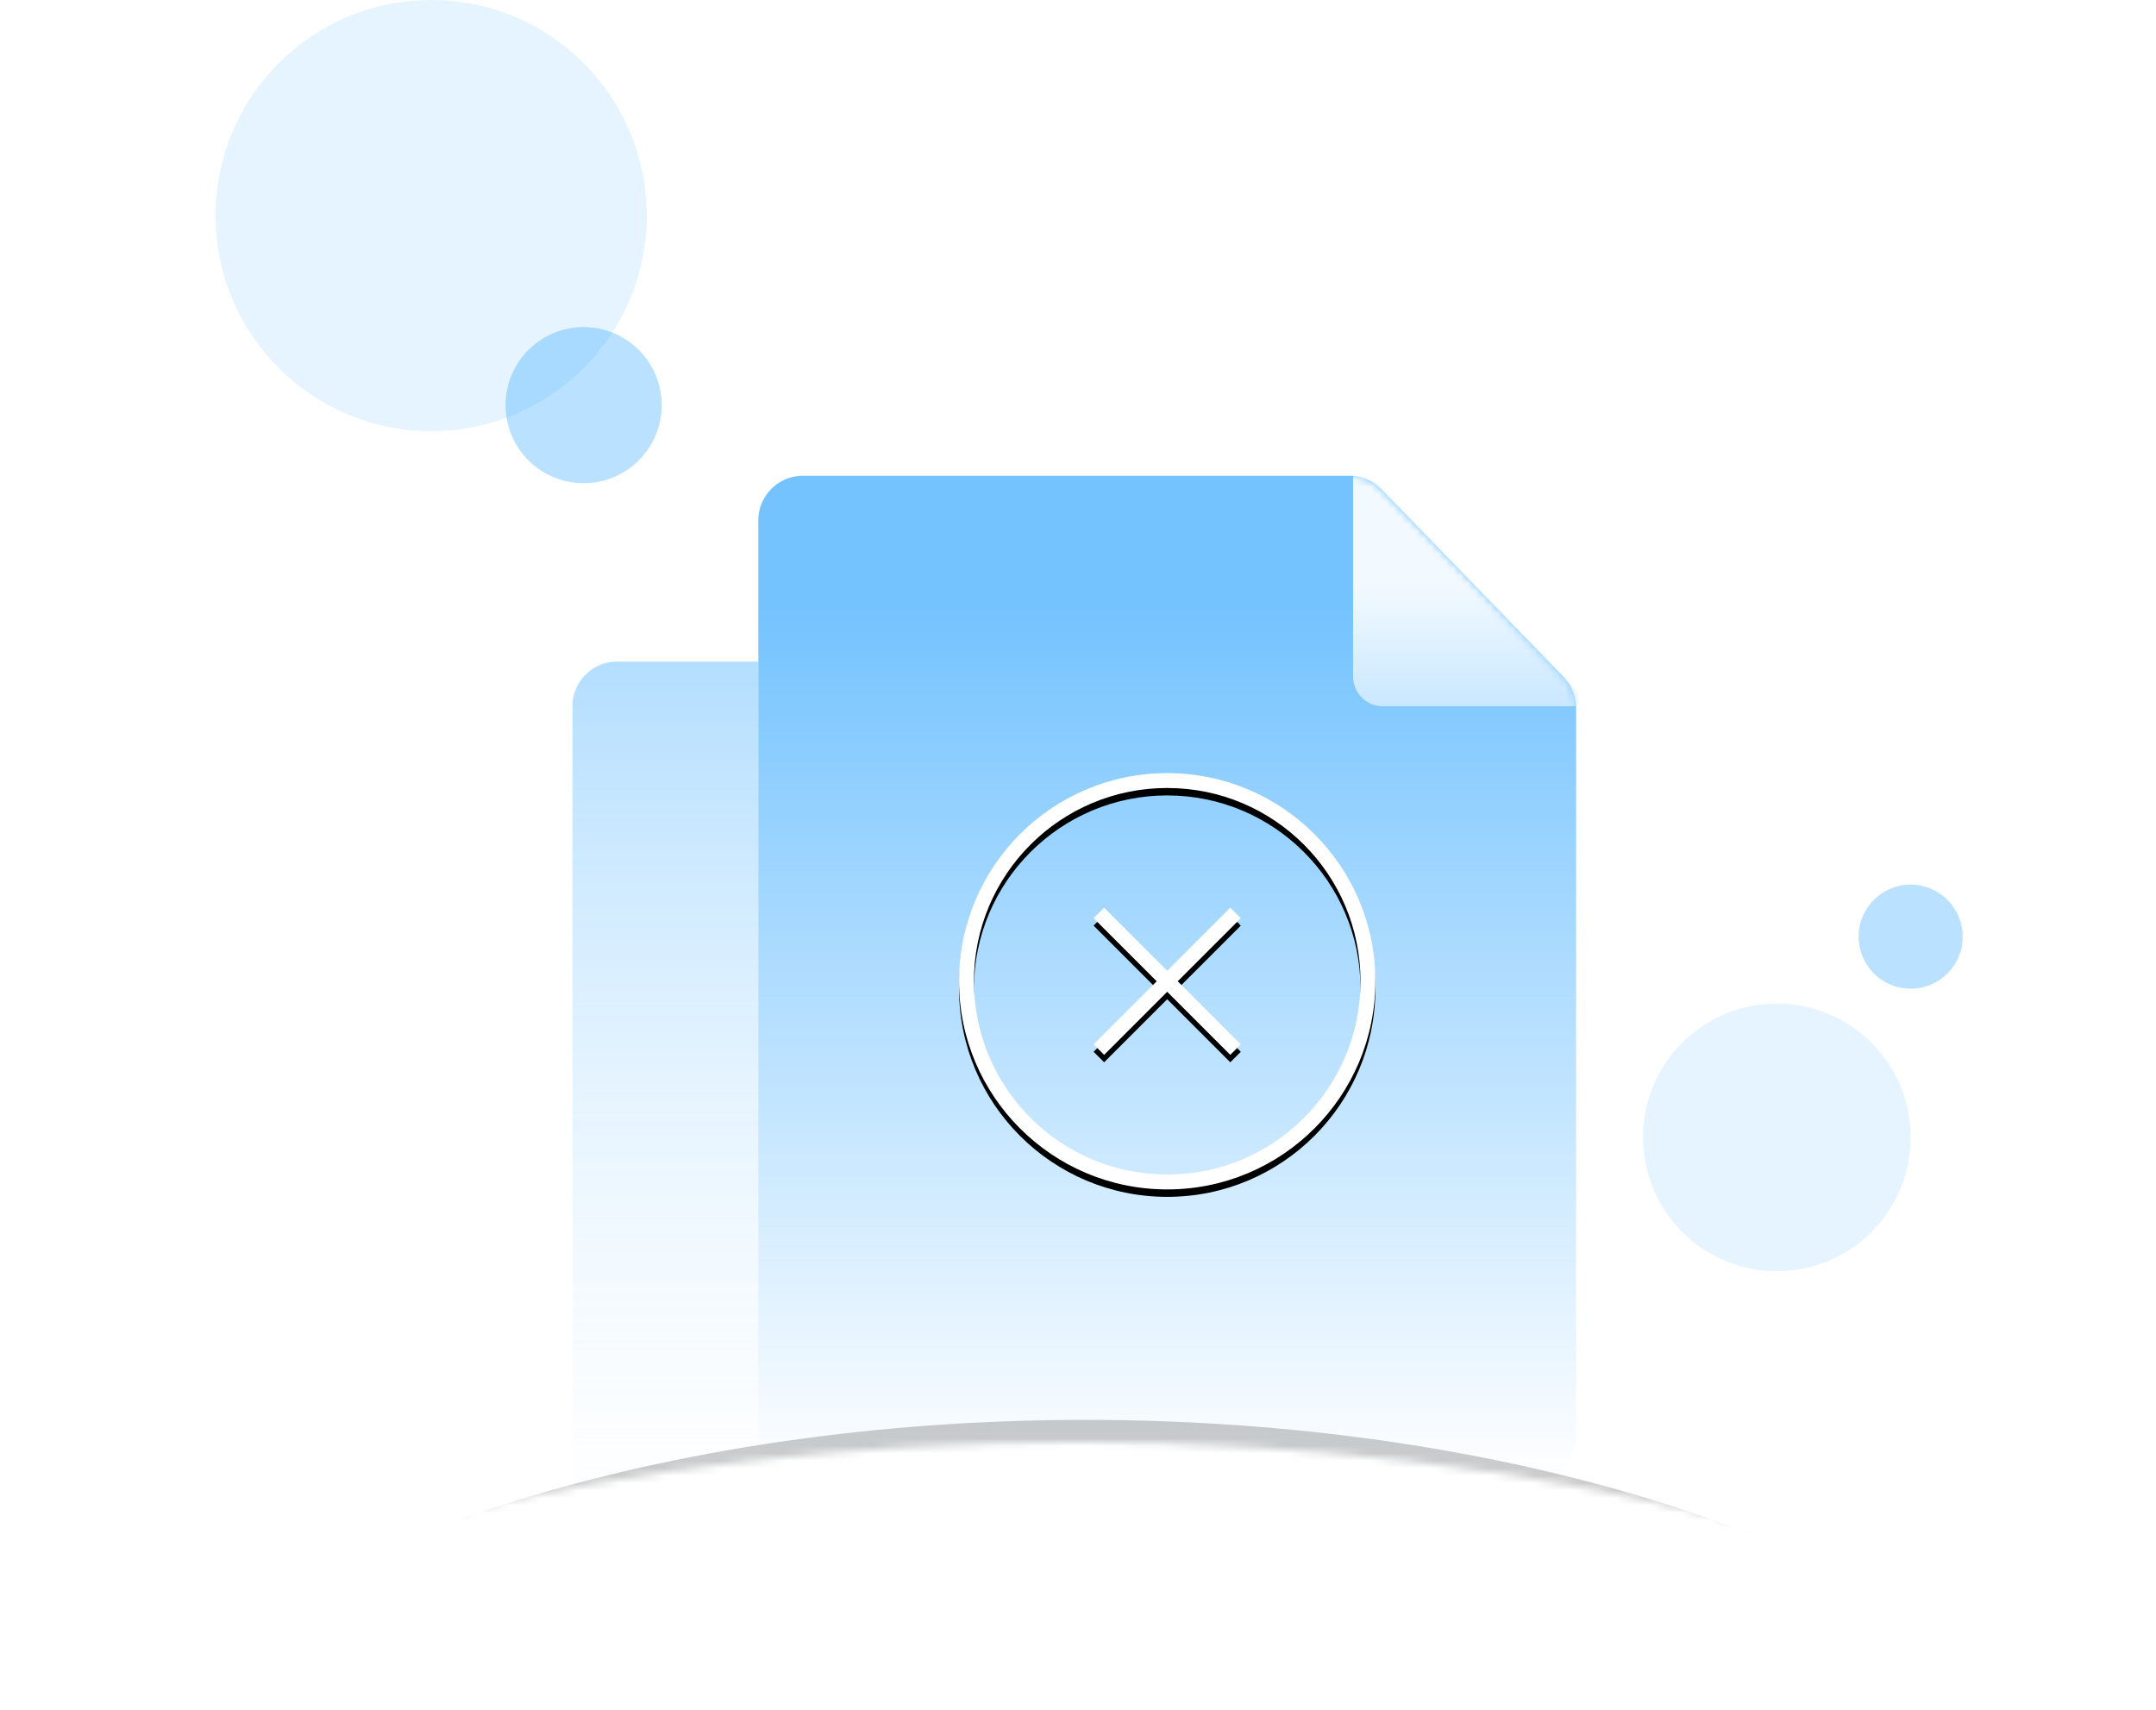 <svg xmlns="http://www.w3.org/2000/svg" xmlns:xlink="http://www.w3.org/1999/xlink" width="290" height="230" viewBox="0 0 290 230">
    <defs>
        <path id="a" d="M290 205.614C260.826 184.306 206.811 170 145 170c-61.811 0-115.826 14.306-145 35.614V0h290v205.614z"/>
        <linearGradient id="c" x1="34.726%" x2="34.726%" y1="0%" y2="86.808%">
            <stop offset="0%" stop-color="#189BFF"/>
            <stop offset="100%" stop-color="#B2DEFF" stop-opacity="0"/>
        </linearGradient>
        <path id="d" d="M29 0h76.37a4 4 0 0 1 2.87 1.215l25.631 26.422A4 4 0 0 1 135 30.422V131a4 4 0 0 1-4 4H29a4 4 0 0 1-4-4V4a4 4 0 0 1 4-4z"/>
        <linearGradient id="f" x1="42.129%" x2="42.129%" y1="0%" y2="100%">
            <stop offset="0%" stop-color="#189BFF"/>
            <stop offset="13.368%" stop-color="#189BFF"/>
            <stop offset="100%" stop-color="#189BFF" stop-opacity="0"/>
        </linearGradient>
        <path id="e" d="M31 0h73.523a6 6 0 0 1 4.307 1.822l24.477 25.233A6 6 0 0 1 135 31.233V129a6 6 0 0 1-6 6H31a6 6 0 0 1-6-6V6a6 6 0 0 1 6-6z"/>
        <linearGradient id="g" x1="43.48%" x2="43.48%" y1="50%" y2="204.308%">
            <stop offset="0%" stop-color="#EAF6FF"/>
            <stop offset="100%" stop-color="#189BFF"/>
        </linearGradient>
        <path id="j" d="M157 136c-15.464 0-28-12.536-28-28s12.536-28 28-28 28 12.536 28 28-12.536 28-28 28zm0-2c14.36 0 26-11.64 26-26s-11.64-26-26-26-26 11.64-26 26 11.64 26 26 26zm0-27.414l8.485-8.485 1.414 1.414-8.485 8.485 8.485 8.485-1.414 1.414-8.485-8.485-8.485 8.485-1.414-1.414 8.485-8.485-8.485-8.485 1.414-1.414 8.485 8.485z"/>
        <filter id="i" width="144.6%" height="144.6%" x="-22.3%" y="-20.5%" filterUnits="objectBoundingBox">
            <feOffset dy="1" in="SourceAlpha" result="shadowOffsetOuter1"/>
            <feGaussianBlur in="shadowOffsetOuter1" result="shadowBlurOuter1" stdDeviation="4"/>
            <feColorMatrix in="shadowBlurOuter1" values="0 0 0 0 0 0 0 0 0 0.57 0 0 0 0 1 0 0 0 0.399 0"/>
        </filter>
        <ellipse id="l" cx="146" cy="243" rx="145" ry="72"/>
        <filter id="k" width="115.9%" height="131.9%" x="-7.9%" y="-18.8%" filterUnits="objectBoundingBox">
            <feOffset dy="-4" in="SourceAlpha" result="shadowOffsetOuter1"/>
            <feGaussianBlur in="shadowOffsetOuter1" result="shadowBlurOuter1" stdDeviation="7"/>
            <feColorMatrix in="shadowBlurOuter1" values="0 0 0 0 0 0 0 0 0 0.472 0 0 0 0 0.832 0 0 0 0.701 0"/>
        </filter>
    </defs>
    <g fill="none" fill-rule="evenodd">
        <g transform="translate(0 24)">
            <mask id="b" fill="#fff">
                <use xlink:href="#a"/>
            </mask>
            <g mask="url(#b)" opacity=".6">
                <g transform="translate(77 40)">
                    <path fill="url(#c)" d="M6 25h73.523a6 6 0 0 1 4.307 1.822l24.477 25.233A6 6 0 0 1 110 56.233V154a6 6 0 0 1-6 6H6a6 6 0 0 1-6-6V31a6 6 0 0 1 6-6z" opacity=".551"/>
                    <use fill="#FFF" xlink:href="#d"/>
                    <mask id="h" fill="#fff">
                        <use xlink:href="#e"/>
                    </mask>
                    <use fill="url(#f)" opacity=".722" xlink:href="#e"/>
                    <path fill="url(#g)" d="M106.728-1.164l28.686 30.479a1 1 0 0 1-.728 1.685H109a4 4 0 0 1-4-4V-.478a1 1 0 0 1 1.728-.686z" mask="url(#h)"/>
                </g>
            </g>
            <g mask="url(#b)">
                <use fill="#000" filter="url(#i)" xlink:href="#j"/>
                <use fill="#FFF" xlink:href="#j"/>
            </g>
            <g mask="url(#b)" opacity=".2">
                <use fill="#000" filter="url(#k)" xlink:href="#l"/>
                <use fill="#189BFF" xlink:href="#l"/>
            </g>
        </g>
        <circle cx="239" cy="153" r="18" fill="#189BFF" opacity=".107"/>
        <circle cx="78.5" cy="54.5" r="10.5" fill="#189BFF" opacity=".3"/>
        <circle cx="58" cy="29" r="29" fill="#189BFF" opacity=".107"/>
        <circle cx="257" cy="126" r="7" fill="#189BFF" opacity=".299"/>
    </g>
</svg>
